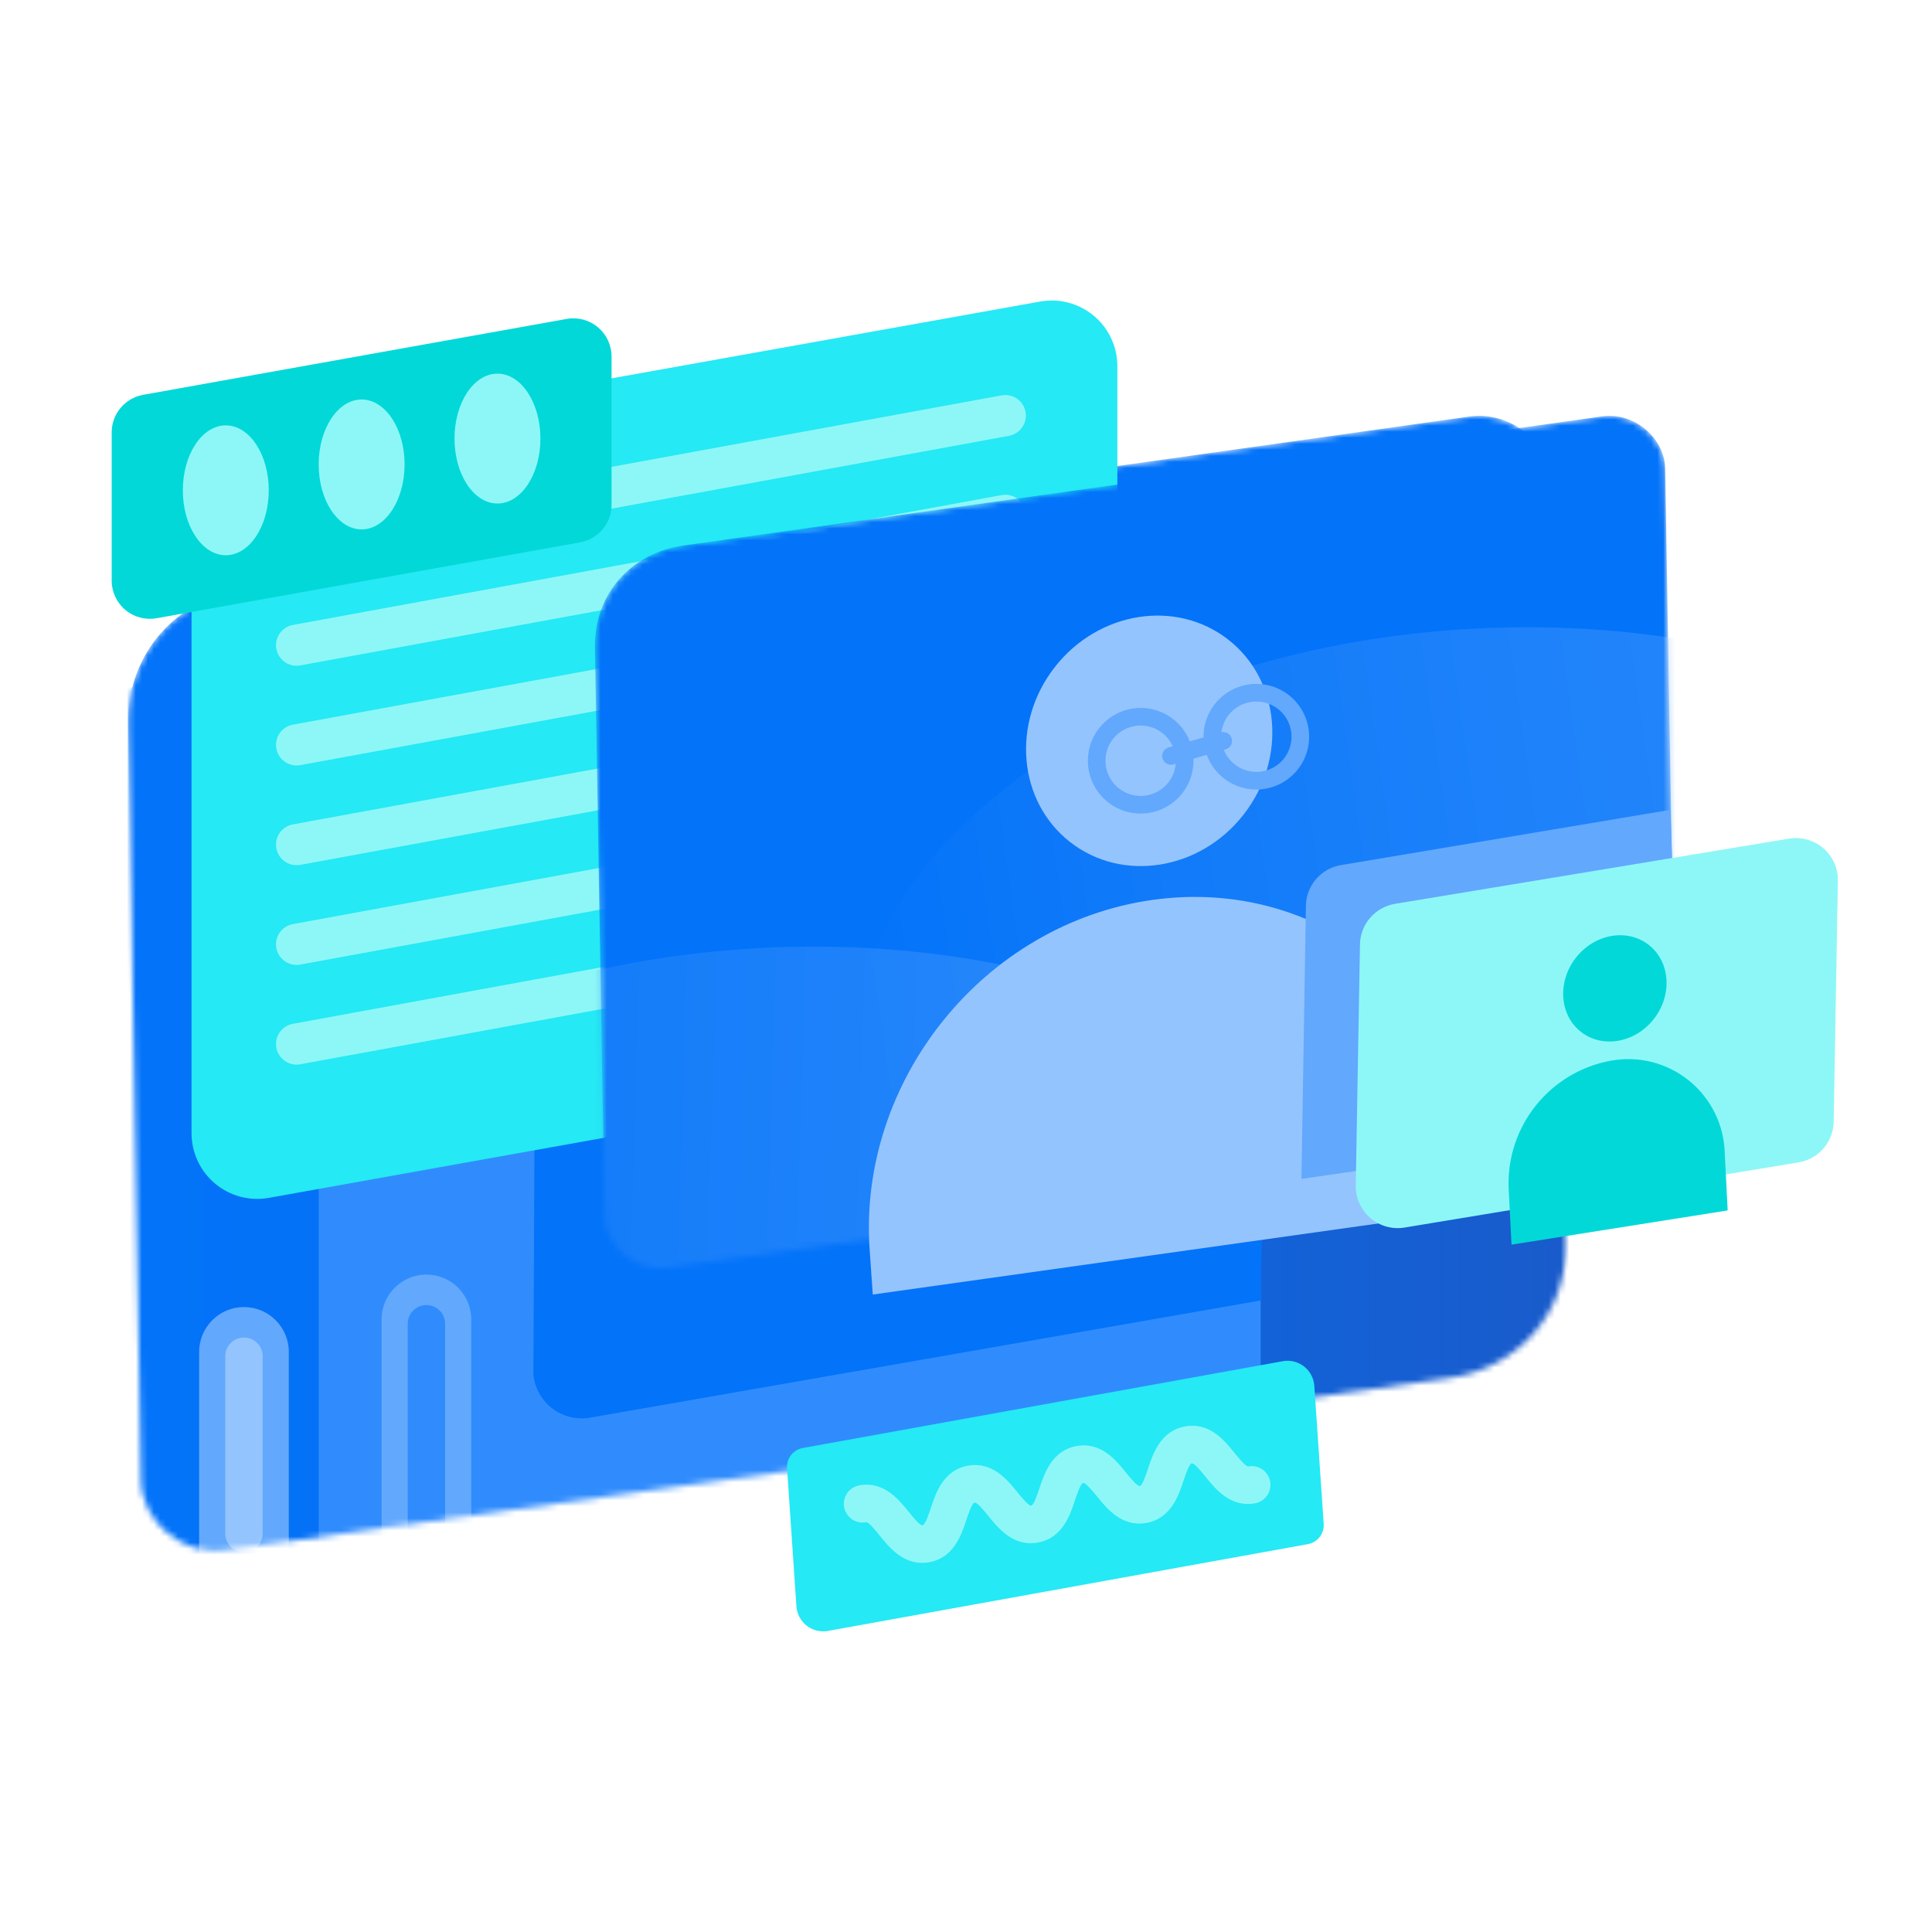 <svg xmlns="http://www.w3.org/2000/svg" width="320" height="320" fill="none" viewBox="0 0 320 320">
    <mask id="zjvqygufda" width="239" height="189" x="21" y="68" maskUnits="userSpaceOnUse">
        <path fill="#fff" d="M239.861 228.286L37.205 256.767c-6.926.973-13.734-4.698-13.85-11.538L21.23 119.891c-.196-11.531 7.869-20.784 19.544-22.424l202.656-28.482c6.926-.973 13.733 4.698 13.849 11.538l2.127 125.338c.196 11.531-7.869 20.784-19.544 22.425z"/>
    </mask>
    <g mask="url(#zjvqygufda)">
        <path fill="#0373F9" d="M239.861 228.286L37.205 256.767c-6.926.973-13.734-4.698-13.85-11.538L21.23 119.891c-.196-11.531 7.869-20.784 19.544-22.424l202.656-28.482c6.926-.973 13.733 4.698 13.849 11.538l2.127 125.338c.196 11.531-7.869 20.784-19.544 22.425z"/>
        <mask id="zoh97s4ndb" width="239" height="200" x="21" y="72" maskUnits="userSpaceOnUse">
            <path fill="#fff" d="M21.13 271.172V113.954l238.667-41.27v157.218l-238.668 41.27z"/>
        </mask>
        <g mask="url(#zoh97s4ndb)">
            <path fill="url(#paint0_linear)" d="M21.13 271.172V113.954l238.667-41.27v157.218l-238.668 41.27z"/>
            <path fill="#308CFD" d="M52.782 279.768V164.854l156.021-28.078V251.69l-156.02 28.078z"/>
            <path fill="#62A8FD" d="M40.408 216.491c4.102 0 7.427 3.326 7.427 7.427v69.318c0 4.102-3.325 7.427-7.427 7.427-4.101 0-7.427-3.325-7.427-7.427v-69.318c0-4.101 3.326-7.427 7.427-7.427z"/>
            <path fill="#94C4FE" d="M40.408 221.537c-1.709 0-3.094 1.385-3.094 3.094v29.379c0 1.71 1.385 3.095 3.094 3.095 1.71 0 3.095-1.385 3.095-3.095v-29.379c0-1.709-1.386-3.094-3.095-3.094z"/>
            <path fill="#62A8FD" d="M78.053 218.539v69.318c0 4.102-3.325 7.427-7.427 7.427-1.97 0-3.859-.783-5.252-2.176-1.392-1.392-2.175-3.281-2.175-5.251v-69.318c0-4.101 3.325-7.427 7.427-7.427 4.102 0 7.427 3.326 7.427 7.427z"/>
            <path fill="#308CFD" d="M70.626 216.158c-1.709 0-3.095 1.385-3.095 3.094v50.711c0 1.709 1.386 3.095 3.095 3.095 1.71 0 3.095-1.386 3.095-3.095v-50.711c0-1.709-1.386-3.094-3.095-3.094z"/>
        </g>
    </g>
    <path fill="#0373F9" d="M194.888 137.63L88.679 157.062l-.334 70.599c.214 2.205 1.328 4.223 3.078 5.581 1.75 1.357 3.982 1.934 6.17 1.593l111.21-19.433 1.335-70.599c-.231-4.436-10.777-7.962-15.25-7.173z"/>
    <path fill="#25E9F4" d="M176.117 174.825L44.516 198.406c-3.169.568-6.426-.298-8.895-2.364-2.469-2.065-3.895-5.119-3.895-8.338V84.228c0-5.264 3.772-9.773 8.954-10.701l131.602-23.58c3.169-.569 6.426.297 8.895 2.363 2.468 2.065 3.895 5.119 3.895 8.338v103.476c0 5.264-3.772 9.773-8.955 10.701z"/>
    <path fill="#8DF7F7" d="M49.118 93.754c-1.76-.002-3.23-1.346-3.388-3.1-.159-1.753 1.046-3.339 2.778-3.656l117.389-21.513c1.197-.22 2.421.215 3.211 1.142.789.927 1.023 2.205.614 3.352-.409 1.147-1.399 1.988-2.597 2.207L49.737 93.698c-.204.037-.411.056-.619.056zM49.118 110.27c-1.76-.002-3.23-1.346-3.388-3.099-.159-1.754 1.046-3.34 2.778-3.657l117.389-21.513c1.197-.22 2.421.215 3.21 1.142.79.927 1.024 2.205.615 3.352-.409 1.147-1.399 1.988-2.597 2.207L49.737 110.214c-.204.037-.411.056-.619.056zM49.118 126.787c-1.76-.002-3.23-1.346-3.388-3.1-.159-1.754 1.046-3.34 2.778-3.657l117.389-21.512c1.197-.22 2.42.216 3.208 1.143.789.926 1.023 2.204.614 3.35-.408 1.146-1.397 1.987-2.594 2.207L49.737 126.73c-.204.038-.411.057-.619.057zM49.118 143.303c-1.76-.002-3.23-1.346-3.388-3.1-.159-1.754 1.046-3.34 2.778-3.657l117.389-21.512c1.197-.221 2.421.214 3.211 1.141.789.928 1.023 2.205.614 3.352-.409 1.147-1.399 1.988-2.597 2.207L49.737 143.246c-.204.038-.411.057-.619.057zM49.118 159.819c-1.76-.002-3.23-1.346-3.388-3.1-.159-1.754 1.046-3.339 2.778-3.657l117.389-21.512c1.197-.221 2.421.214 3.21 1.141.79.928 1.024 2.206.615 3.352-.409 1.147-1.399 1.989-2.597 2.207L49.737 159.762c-.204.038-.411.057-.619.057zM49.118 176.335c-1.76-.002-3.23-1.346-3.388-3.1-.159-1.754 1.046-3.339 2.778-3.657l117.389-21.512c1.197-.22 2.42.216 3.208 1.143.789.927 1.023 2.204.614 3.35-.408 1.146-1.397 1.988-2.594 2.207L49.737 176.278c-.204.038-.411.057-.619.057z"/>
    <mask id="zfepwami4c" width="180" height="143" x="98" y="68" maskUnits="userSpaceOnUse">
        <path fill="#fff" d="M262.728 188.592l-152.194 21.39c-5.202.731-10.314-3.528-10.401-8.665l-1.597-94.129c-.147-8.66 5.909-15.608 14.677-16.84l152.195-21.39c5.201-.73 10.314 3.528 10.401 8.665l1.597 94.129c.147 8.659-5.91 15.608-14.678 16.84z"/>
    </mask>
    <g mask="url(#zfepwami4c)">
        <path fill="#0373F9" d="M262.728 188.592l-152.194 21.39c-5.202.731-10.314-3.528-10.401-8.665l-1.597-94.129c-.147-8.66 5.909-15.608 14.677-16.84l152.195-21.39c5.201-.73 10.314 3.528 10.401 8.665l1.597 94.129c.147 8.659-5.91 15.608-14.678 16.84z"/>
        <path fill="url(#paint1_linear)" d="M251.305 240.084c58.805-3.118 104.861-36.08 102.871-73.624-1.991-37.543-51.275-65.45-110.08-62.332-58.804 3.118-104.861 36.081-102.87 73.624 1.991 37.543 51.275 65.451 110.079 62.332z" opacity=".4"/>
        <path fill="url(#paint2_linear)" d="M133.084 292.978c58.805-3.118 104.861-36.081 102.87-73.624-1.99-37.544-51.275-65.451-110.079-62.332-58.805 3.118-104.861 36.08-102.87 73.624 1.99 37.543 51.275 65.45 110.079 62.332z" opacity=".4"/>
    </g>
    <path fill="#94C4FE" d="M205.977 134.922c7.235-9.26 6.099-22.235-2.536-28.981-8.635-6.747-21.5-4.709-28.734 4.55-7.234 9.259-6.099 22.235 2.537 28.981 8.635 6.747 21.499 4.709 28.733-4.55zM245.345 200.252L144.56 214.416l-.518-7.391c-1.968-28.104 18.998-54.058 46.83-57.97 27.831-3.911 51.988 15.701 53.956 43.805l.517 7.392z"/>
    <path fill="#62A8FD" d="M188.938 134.748c-.104 0-.209-.001-.313-.005-4.796-.168-8.56-4.17-8.435-8.967.126-4.798 4.094-8.598 8.892-8.515 4.798.082 8.633 4.016 8.594 8.815-.039 4.798-3.939 8.669-8.738 8.672zm-.013-14.576c-3.178.003-5.768 2.552-5.822 5.729-.054 3.178 2.447 5.813 5.624 5.924 2.08.073 4.042-.97 5.146-2.736 1.103-1.765 1.181-3.986.203-5.824-.977-1.839-2.861-3.016-4.942-3.089-.07-.002-.14-.004-.209-.004zM208.092 130.77c-.103 0-.205-.002-.309-.005-4.797-.168-8.563-4.172-8.437-8.971.126-4.798 4.096-8.599 8.896-8.516 4.8.084 8.635 4.02 8.594 8.821-.041 4.8-3.944 8.67-8.744 8.671zm-.207-2.923c2.356.082 4.529-1.262 5.507-3.407.978-2.145.567-4.668-1.041-6.392-1.607-1.724-4.095-2.31-6.303-1.485-2.208.826-3.702 2.9-3.784 5.256-.094 3.21 2.412 5.898 5.621 6.028z"/>
    <path fill="#62A8FD" d="M193.949 126.666c-.727-.001-1.343-.537-1.444-1.257-.102-.72.343-1.405 1.042-1.606l8.653-2.486c.501-.144 1.041-.01 1.417.352.375.362.529.897.403 1.403s-.512.907-1.013 1.051l-8.653 2.485c-.132.038-.268.057-.405.058z"/>
    <path fill="#25E9F4" d="M217.687 229.44l1.548 22.861c.167 1.668-.986 3.181-2.639 3.461l-79.663 14.406c-1.203.156-2.417-.185-3.363-.943-.946-.758-1.543-1.869-1.653-3.077l-1.548-22.861c-.168-1.668.986-3.181 2.639-3.462l79.663-14.405c1.202-.156 2.417.185 3.363.943.946.758 1.543 1.869 1.653 3.077z"/>
    <path fill="#8DF7F7" d="M152.716 258.86c-3.367 0-5.532-2.685-7.015-4.526-.642-.795-1.819-2.288-2.273-2.2-1.094.199-2.21-.2-2.929-1.048-.718-.848-.929-2.014-.553-3.06.376-1.046 1.282-1.811 2.376-2.007 4.063-.741 6.564 2.365 8.216 4.415.642.796 1.812 2.281 2.273 2.201.435-.079 1.036-1.886 1.358-2.857.83-2.5 2.085-6.279 6.149-7.013 4.064-.736 6.562 2.365 8.214 4.417.642.797 1.867 2.283 2.27 2.2.433-.078 1.033-1.886 1.356-2.857.83-2.5 2.084-6.278 6.148-7.013 4.062-.741 6.561 2.365 8.212 4.417.644.797 1.878 2.289 2.27 2.2.432-.078 1.031-1.884 1.353-2.855.83-2.5 2.083-6.279 6.146-7.013 4.061-.742 6.56 2.365 8.212 4.416.641.797 1.852 2.276 2.267 2.201 1.093-.198 2.208.203 2.925 1.05.717.847.928 2.013.553 3.058-.376 1.044-1.28 1.81-2.372 2.007-4.071.73-6.561-2.367-8.213-4.418-.643-.797-1.837-2.281-2.267-2.2-.432.078-1.032 1.885-1.353 2.856-.83 2.5-2.083 6.278-6.146 7.013-4.061.735-6.561-2.366-8.212-4.417-.644-.797-1.884-2.28-2.27-2.2-.434.078-1.033 1.885-1.356 2.856-.831 2.5-2.084 6.279-6.148 7.013-4.062.736-6.561-2.365-8.214-4.416-.641-.797-1.856-2.286-2.269-2.2-.435.078-1.035 1.885-1.358 2.857-.83 2.5-2.085 6.278-6.149 7.013-.396.072-.798.109-1.201.11z"/>
    <path fill="#62A8FD" d="M263.574 188.28c8.745-1.385 14.68-8.438 14.382-17.094l-1.276-37.055-54.572 9.154c-3.306.547-5.75 3.378-5.809 6.729l-.74 45.252 48.015-6.986z"/>
    <path fill="#8DF7F7" d="M297.906 192.527l-65.274 10.796c-2.033.336-4.111-.248-5.671-1.595-1.559-1.346-2.44-3.316-2.405-5.376l.697-39.922c.059-3.351 2.503-6.182 5.81-6.729l65.274-10.796c2.033-.336 4.11.248 5.67 1.594 1.56 1.347 2.441 3.317 2.405 5.377l-.697 39.922c-.058 3.351-2.502 6.182-5.809 6.729z"/>
    <path fill="#03D8D8" d="M273.982 168.707c3.072-4 2.648-9.482-.949-12.244-3.596-2.762-9.002-1.758-12.074 2.242-3.073 4-2.648 9.482.949 12.244 3.596 2.762 9.002 1.758 12.074-2.242zM266.845 175.676c4.6-.832 9.334.391 12.955 3.347 3.622 2.956 5.769 7.348 5.876 12.022l.482 9.439-35.805 5.671-.481-9.439c-.351-10.255 6.876-19.214 16.973-21.04zM96.087 89.83l-70.152 12.569c-1.842.33-3.735-.173-5.17-1.374-1.436-1.2-2.265-2.976-2.265-4.847V71.616c0-3.06 2.193-5.681 5.206-6.221l70.151-12.57c1.843-.33 3.736.173 5.171 1.374 1.435 1.2 2.265 2.976 2.265 4.847v24.562c0 3.06-2.193 5.681-5.206 6.221z"/>
    <path fill="#8DF7F7" d="M37.398 91.966c3.93 0 7.114-4.815 7.114-10.756 0-5.94-3.185-10.756-7.114-10.756-3.93 0-7.115 4.816-7.115 10.756s3.186 10.756 7.115 10.756zM59.896 87.683c3.93 0 7.115-4.816 7.115-10.756S63.826 66.17 59.896 66.17c-3.929 0-7.114 4.816-7.114 10.757 0 5.94 3.185 10.756 7.114 10.756zM82.395 83.399c3.93 0 7.114-4.816 7.114-10.756s-3.185-10.756-7.114-10.756c-3.93 0-7.114 4.815-7.114 10.756 0 5.94 3.185 10.756 7.114 10.756z"/>
    <defs>
        <linearGradient id="paint0_linear" x1="21.129" x2="259.798" y1="171.928" y2="171.928" gradientUnits="userSpaceOnUse">
            <stop offset=".018" stop-color="#0373F9"/>
            <stop offset=".298" stop-color="#076FF1"/>
            <stop offset=".724" stop-color="#1164DC"/>
            <stop offset="1" stop-color="#195BCB"/>
        </linearGradient>
        <linearGradient id="paint1_linear" x1="353.007" x2="143.904" y1="162.776" y2="192.163" gradientUnits="userSpaceOnUse">
            <stop offset=".015" stop-color="#62A8FD"/>
            <stop offset=".185" stop-color="#5AA4FD"/>
            <stop offset=".443" stop-color="#4598FC"/>
            <stop offset=".755" stop-color="#2385FA"/>
            <stop offset="1" stop-color="#0373F9"/>
        </linearGradient>
        <linearGradient id="paint2_linear" x1="236.495" x2="22.799" y1="223.011" y2="216.331" gradientUnits="userSpaceOnUse">
            <stop offset=".015" stop-color="#62A8FD"/>
            <stop offset=".185" stop-color="#5AA4FD"/>
            <stop offset=".443" stop-color="#4598FC"/>
            <stop offset=".755" stop-color="#2385FA"/>
            <stop offset="1" stop-color="#0373F9"/>
        </linearGradient>
    </defs>
</svg>
